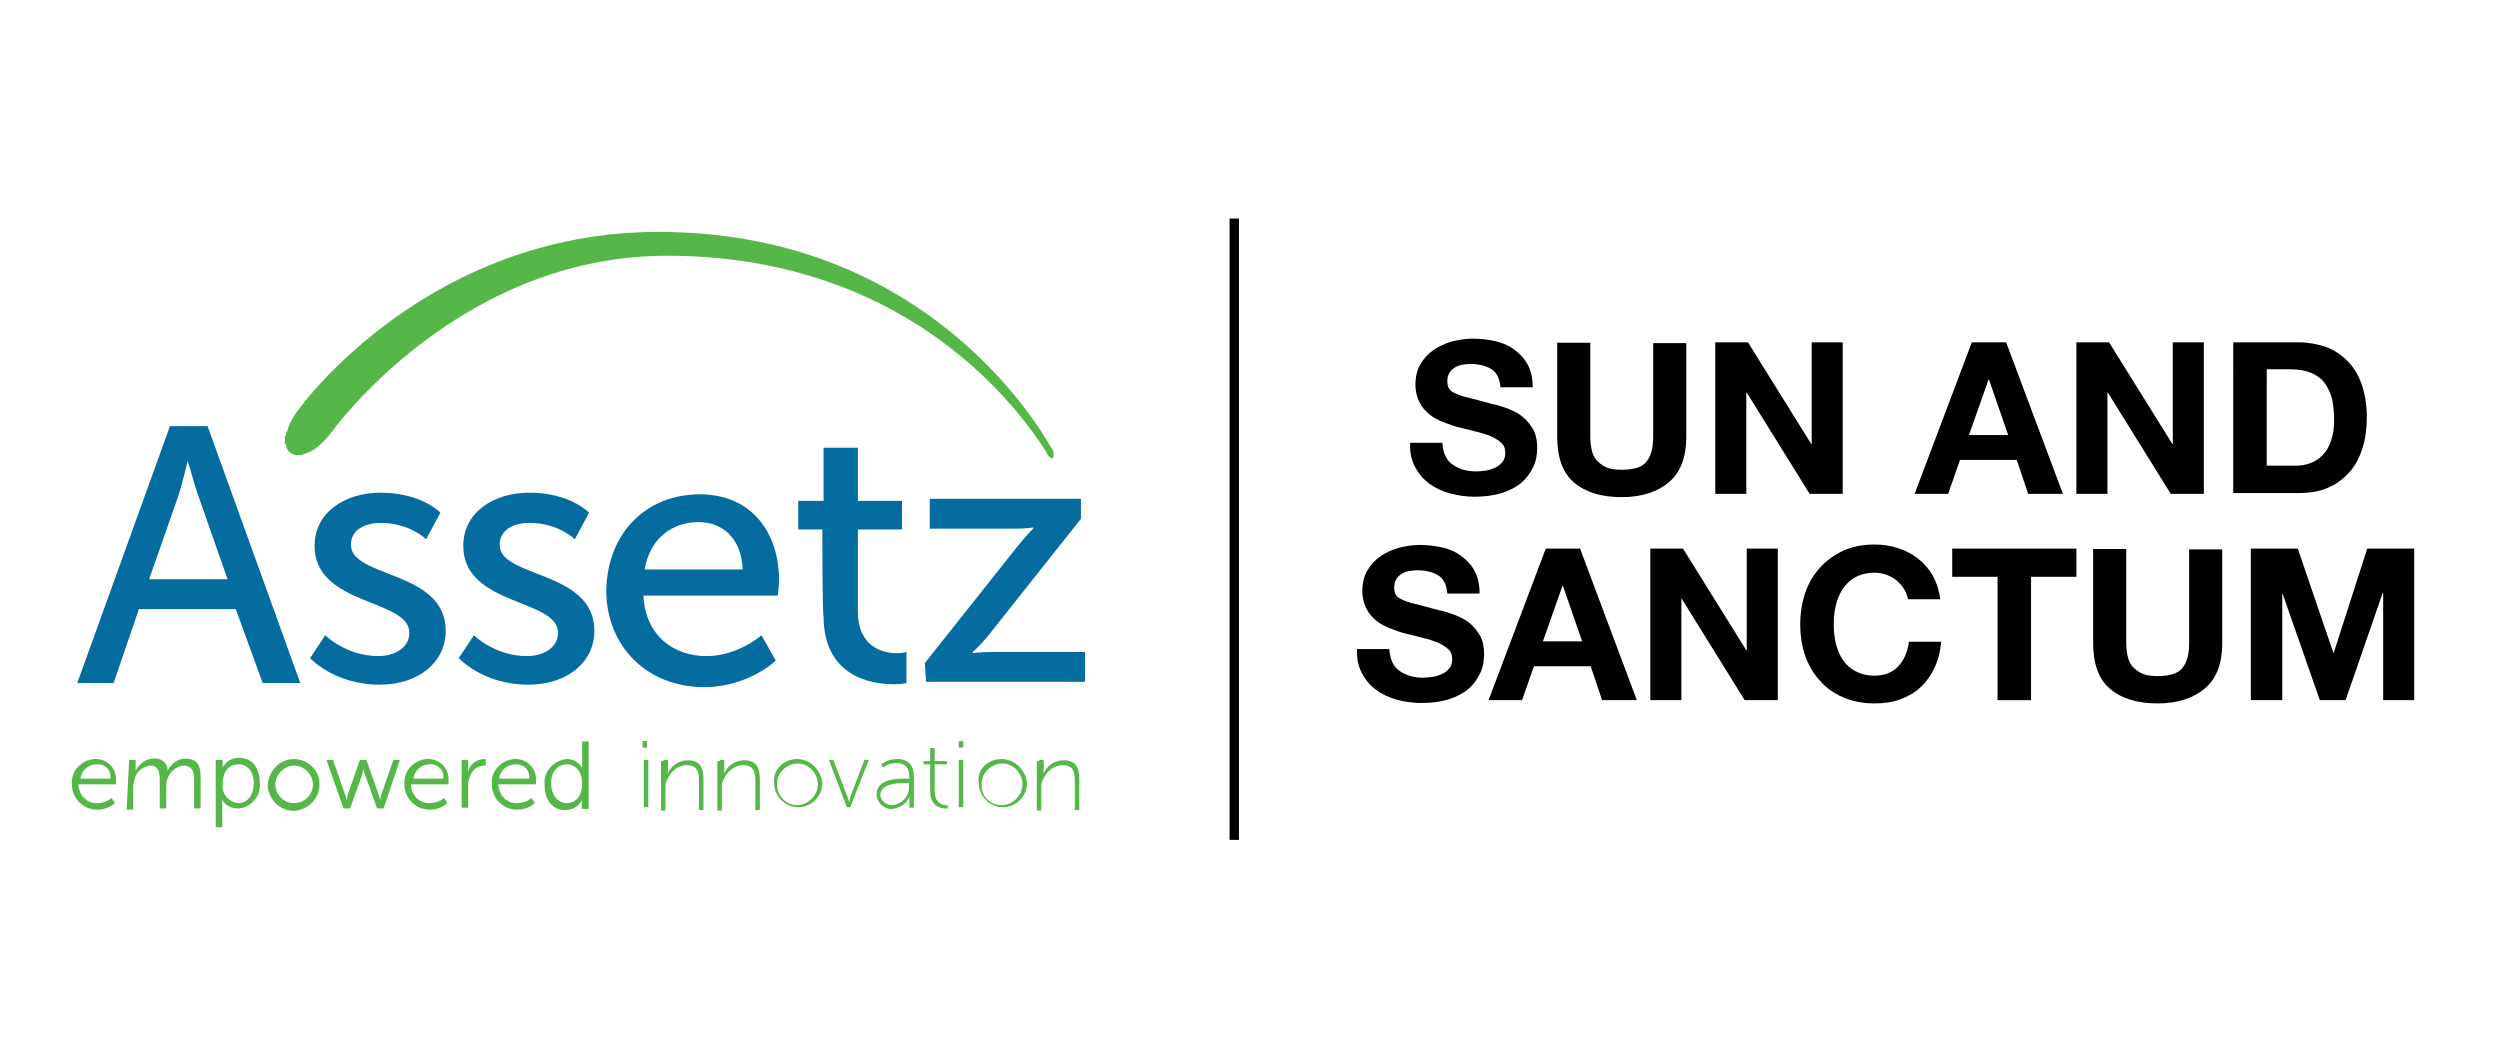 <?xml version="1.0" encoding="utf-8"?>
<!-- Generator: Adobe Illustrator 19.0.0, SVG Export Plug-In . SVG Version: 6.00 Build 0)  -->
<svg version="1.1" id="Layer_1" xmlns="http://www.w3.org/2000/svg" xmlns:xlink="http://www.w3.org/1999/xlink" x="0px" y="0px"
	 viewBox="0 0 612 259" style="enable-background:new 0 0 612 259;" xml:space="preserve">
<style type="text/css">
	.st0{fill:#55B748;}
	.st1{fill:#056C9F;}
</style>
<g id="XMLID_49_">
	<g id="Group_105" transform="translate(-157.591 5885.454)">
		<g id="Group_104" transform="translate(0 -0.144)">
			<path id="Path_424" class="st0" d="M181.1-5699.5c2.7,0,4.9,2.2,4.9,4.9c0,0.3,0,0.3,0,0.5s0,0.8,0,0.8h-9.2
				c0,2.4,1.9,4.6,4.3,4.6h0.3c1.3,0,2.7-0.5,3.5-1.3l0.8,1.3c-1.3,1.1-2.7,1.6-4.3,1.6c-3.2,0-5.9-2.4-6.2-5.7c0-0.3,0-0.3,0-0.5
				c-0.3-3.2,2.2-5.9,5.4-6.2C180.8-5699.5,181.1-5699.5,181.1-5699.5z M184.6-5694.7c0.3-1.9-1.1-3.5-3-3.5h-0.3
				c-2.2,0-3.8,1.6-4,3.5H184.6z"/>
			<path id="Path_425" class="st0" d="M189.2-5699.3h1.6v1.9c0,0.5,0,0.8,0,0.8l0,0c0.8-1.6,2.4-3,4.3-3c1.9-0.3,3.5,1.1,3.5,2.7
				c0,0,0,0,0,0.3l0,0c0.8-1.6,2.4-3,4.3-3c3,0,3.8,1.6,3.8,4.6v7.6h-1.6v-7c0-1.9-0.3-3.5-2.7-3.5c-1.9,0.3-3.2,1.6-3.8,3.2
				c-0.3,0.5-0.3,1.1-0.3,1.6v5.7h-1.6v-7c0-1.9-0.3-3.5-2.4-3.5c-1.9,0.3-3.5,1.6-3.8,3.5c0,0.5-0.3,1.1-0.3,1.6v5.7h-1.6
				L189.2-5699.3L189.2-5699.3z"/>
			<path id="Path_426" class="st0" d="M210.5-5699.3h1.6v1.1c0,0.5,0,0.8,0,0.8l0,0c0.8-1.6,2.4-2.4,4-2.4c3.2,0,5.1,2.4,5.1,6.2
				c0.3,3-1.9,5.7-4.9,6.2c-0.3,0-0.3,0-0.5,0c-1.6,0-3.2-0.8-3.8-2.2l0,0c0,0,0,0.5,0,1.1v5.7h-1.6V-5699.3L210.5-5699.3z
				 M215.9-5688.7c2.2,0,3.8-1.9,3.8-4.9c0-3-1.6-4.6-3.8-4.6c-1.9,0-3.8,1.3-3.8,4.9C211.8-5691.2,213.4-5689,215.9-5688.7
				L215.9-5688.7L215.9-5688.7z"/>
			<path id="Path_427" class="st0" d="M229.6-5699.5c3.2,0,6.2,2.7,6.2,5.9c0,0,0,0,0,0.3c0,3.5-2.7,6.2-6.2,6.5
				c-3.5,0-6.2-2.7-6.5-6.2C223.4-5696.8,226.1-5699.5,229.6-5699.5L229.6-5699.5z M229.6-5688.7c2.7,0,4.6-2.2,4.6-4.6l0,0
				c0-2.4-2.2-4.6-4.6-4.6c-2.4,0-4.6,2.2-4.6,4.6S226.9-5688.7,229.6-5688.7L229.6-5688.7z"/>
			<path id="Path_428" class="st0" d="M237.5-5699.3h1.6l3,8.6c0.3,0.5,0.3,1.3,0.3,1.3l0,0c0,0,0.3-0.8,0.3-1.3l3-8.6h1.6l3,8.6
				c0.3,0.5,0.3,1.3,0.3,1.3l0,0c0,0,0.3-0.8,0.3-1.3l3-8.6h1.6l-4,11.9h-1.6l-3-8.4c-0.3-0.5-0.3-1.3-0.3-1.3l0,0
				c0,0-0.3,0.8-0.3,1.3l-3,8.4h-1.6L237.5-5699.3z"/>
			<path id="Path_429" class="st0" d="M262.5-5699.5c2.7,0,4.9,2.2,4.9,4.9c0,0.3,0,0.3,0,0.5s0,0.8,0,0.8h-9.2
				c0,2.4,1.9,4.6,4.3,4.6h0.3c1.3,0,2.7-0.5,3.5-1.3l0.8,1.3c-1.3,1.1-2.7,1.6-4.3,1.6c-3.2,0-5.9-2.4-6.2-5.7c0-0.3,0-0.3,0-0.5
				c-0.3-3.2,2.2-5.9,5.4-6.2C262.3-5699.5,262.5-5699.5,262.5-5699.5z M266.1-5694.7c0.3-1.9-1.1-3.5-3-3.5h-0.3
				c-2.2,0-3.8,1.6-4,3.5H266.1z"/>
			<path id="Path_430" class="st0" d="M270.6-5699.3h1.6v2.2c0,0.5,0,0.8,0,0.8l0,0c0.3-1.9,1.9-3,3.8-3.2c0.3,0,0.5,0,0.5,0v1.6
				c-0.3,0-0.3,0-0.5,0c-1.6,0-3,1.3-3.5,3c-0.3,0.8-0.3,1.6-0.3,2.4v4.9h-1.6L270.6-5699.3z"/>
			<path id="Path_431" class="st0" d="M283.9-5699.5c2.7,0,4.9,2.2,4.9,4.9c0,0.3,0,0.3,0,0.5s0,0.8,0,0.8h-9.2
				c0,2.4,1.9,4.6,4.3,4.6h0.3c1.3,0,2.7-0.5,3.5-1.3l0.8,1.3c-1.3,1.1-2.7,1.6-4.3,1.6c-3.2,0-5.9-2.4-6.2-5.7c0-0.3,0-0.3,0-0.5
				c-0.3-3.2,2.2-5.9,5.4-6.2C283.3-5699.5,283.6-5699.5,283.9-5699.5z M287.1-5694.7c0.3-1.9-1.1-3.5-3-3.5h-0.3
				c-2.2,0-3.8,1.6-4,3.5H287.1z"/>
			<path id="Path_432" class="st0" d="M296.3-5699.5c1.6,0,3,0.8,3.8,2.2l0,0c0,0,0-0.3,0-0.8v-5.7h1.6v16.5H300v-1.3
				c0-0.3,0-0.5,0-0.8l0,0c-0.8,1.6-2.4,2.4-4,2.4c-3.2,0-5.1-2.4-5.1-6.2c-0.3-3,1.9-5.7,4.9-6.2
				C296-5699.5,296-5699.5,296.3-5699.5z M296.3-5688.7c1.9,0,3.8-1.3,3.8-4.9c0-2.4-1.3-4.6-3.8-4.6c-2.2,0-3.8,1.9-3.8,4.6
				C292.5-5690.9,294.1-5688.7,296.3-5688.7L296.3-5688.7z"/>
			<path id="Path_433" class="st0" d="M314.9-5703.9h1.1v1.6h-1.1V-5703.9z M315.2-5699.3h1.1v11.6h-1.1V-5699.3z"/>
			<path id="Path_434" class="st0" d="M320-5699.3h1.1v2.2c0,0.3,0,0.5,0,1.1l0,0c0.8-1.9,2.7-3.2,4.9-3.2c3,0,3.8,1.9,3.8,4.6v7.6
				h-1.1v-7c0-2.2-0.3-4-3-4c-2.2,0-4,1.6-4.9,3.8c-0.3,0.5-0.3,1.1-0.3,1.6v5.7h-1.1v-12.1H320z"/>
			<path id="Path_435" class="st0" d="M333.8-5699.3h1.1v2.2c0,0.3,0,0.5,0,1.1l0,0c0.8-1.9,2.7-3.2,4.9-3.2c3,0,3.8,1.9,3.8,4.6
				v7.6h-1.1v-7c0-2.2-0.3-4-3-4c-2.2,0-4,1.6-4.9,3.8c-0.3,0.5-0.3,1.1-0.3,1.6v5.7h-1.1v-12.1H333.8z"/>
			<path id="Path_436" class="st0" d="M352.7-5699.5c3.2,0,5.9,2.7,6.2,5.9l0,0c0,3.2-2.7,5.9-5.9,5.9s-5.9-2.7-5.9-5.9l0,0
				C346.7-5696.8,349.4-5699.5,352.7-5699.5L352.7-5699.5z M352.7-5688.2c2.7,0,5.1-2.4,5.1-5.1l0,0c0-2.7-2.2-5.1-4.9-5.1
				c-2.7,0-5.1,2.2-5.1,4.9v0.3C347.8-5690.6,350-5688.2,352.7-5688.2L352.7-5688.2z"/>
			<path id="Path_437" class="st0" d="M360.5-5699.3h1.1l3.5,9.2c0.3,0.5,0.3,0.8,0.3,1.3l0,0c0,0,0.3-0.8,0.3-1.3l3.5-9.2h1.1
				l-4.6,11.6h-0.8L360.5-5699.3z"/>
			<path id="Path_438" class="st0" d="M379.4-5694.7h0.8v-0.3c0-2.7-1.3-3.5-3.2-3.5c-1.1,0-2.4,0.3-3.2,1.1l-0.5-0.8
				c1.1-0.8,2.4-1.3,4-1.3c2.7,0,4,1.6,4,4.3v7.6h-1.1v-1.6c0-0.3,0-0.8,0-1.1l0,0c-0.5,1.6-2.2,2.7-4,3s-3.8-1.3-4-3.2v-0.3
				C372.1-5694.7,377.2-5694.7,379.4-5694.7z M376.1-5688.2c2.4-0.3,4.3-2.4,4-4.9v-0.5h-0.8c-1.9,0-6.2,0-6.2,3
				C373.2-5689.3,374.5-5688.2,376.1-5688.2L376.1-5688.2L376.1-5688.2z"/>
			<path id="Path_439" class="st0" d="M385.3-5698.2h-1.6v-0.8h1.6v-3.2h1.1v3.2h3v0.8h-3v6.5c0,3,1.9,3.5,2.7,3.5
				c0.3,0,0.3,0,0.5,0v0.8c-0.3,0-0.3,0-0.5,0c-1.3,0-3.8-0.5-3.8-4.3V-5698.2L385.3-5698.2z"/>
			<path id="Path_440" class="st0" d="M392.3-5703.9h1.1v1.6h-1.1V-5703.9z M392.3-5699.3h1.1v11.6h-1.1V-5699.3z"/>
			<path id="Path_441" class="st0" d="M402.8-5699.5c3.2,0,5.9,2.7,6.2,5.9l0,0c0,3.2-2.7,5.9-5.9,5.9s-5.9-2.7-5.9-5.9l0,0
				C396.6-5696.8,399.3-5699.5,402.8-5699.5C402.6-5699.5,402.6-5699.5,402.8-5699.5z M402.8-5688.2c2.7,0,5.1-2.4,5.1-5.1l0,0
				c0-2.7-2.2-5.1-4.9-5.1s-5.1,2.2-5.1,4.9v0.3C397.7-5690.6,399.9-5688.2,402.8-5688.2C402.6-5688.2,402.6-5688.2,402.8-5688.2z"
				/>
			<path id="Path_442" class="st0" d="M412-5699.3h1.1v2.2c0,0.3,0,0.5,0,1.1l0,0c0.8-1.9,2.7-3.2,4.9-3.2c3,0,3.8,1.9,3.8,4.6v7.6
				h-1.1v-7c0-2.2-0.3-4-3-4c-2.2,0-4,1.6-4.9,3.8c-0.3,0.5-0.3,1.1-0.3,1.6v5.7h-1.1v-12.1H412z"/>
			<g id="XMLID_46_">
				<g id="XMLID_47_">
					<path id="XMLID_56_" class="st1" d="M215.3-5736.2h-23.7l-6.2,18.1h-8.9l22.7-62.9h9.2l22.7,62.9h-9.2L215.3-5736.2z
						 M203.5-5772.4c0,0-1.3,5.7-2.4,8.9l-7,20h19.2l-7-20C205.1-5766.7,203.7-5772.4,203.5-5772.4L203.5-5772.4z"/>
					<path id="XMLID_20_" class="st1" d="M237.2-5729.8c0,0,5.1,5.1,13,5.1c3.8,0,7.6-1.9,7.6-5.7c0-8.4-23.2-6.5-23.2-21.3
						c0-8.1,7.3-13,16.2-13c10,0,14.6,4.9,14.6,4.9l-3.5,6.5c0,0-4-4-11.1-4c-3.8,0-7.3,1.6-7.3,5.4c0,8.1,23.2,6.2,23.2,21
						c0,7.6-6.5,13.2-16.2,13.2c-11.1,0-17-6.5-17-6.5L237.2-5729.8z"/>
					<path id="XMLID_19_" class="st1" d="M273.6-5729.8c0,0,5.1,5.1,13,5.1c3.8,0,7.6-1.9,7.6-5.7c0-8.4-23.2-6.5-23.2-21.3
						c0-8.1,7.3-13,16.2-13c10,0,14.6,4.9,14.6,4.9l-3.5,6.5c0,0-4-4-11.1-4c-3.8,0-7.3,1.6-7.3,5.4c0,8.1,23.2,6.2,23.2,21
						c0,7.6-6.5,13.2-16.2,13.2c-11.1,0-17-6.5-17-6.5L273.6-5729.8z"/>
					<path id="XMLID_51_" class="st1" d="M328.9-5764.3c12.7,0,19.4,9.4,19.4,21c0,1.1-0.3,3.8-0.3,3.8h-32.9
						c0.5,10,7.6,14.8,15.4,14.8s13.5-5.1,13.5-5.1l3.5,6.2c0,0-6.7,6.5-17.5,6.5c-14.3,0-24-10.3-24-23.7
						C306.3-5755.1,316-5764.3,328.9-5764.3 M339.4-5745.9c-0.3-7.8-5.1-11.6-10.8-11.6c-6.5,0-11.9,4-13.2,11.6H339.4z"/>
					<path id="XMLID_16_" class="st1" d="M358.9-5755.7h-5.9v-7h6.2v-13h8.4v13h10.8v7h-10.8v20c0,8.9,6.2,10.3,9.7,10.3
						c1.3,0,2.2-0.3,2.2-0.3v7.6c0,0-1.3,0.3-3,0.3c-5.7,0-17.3-1.9-17.3-16.7C358.9-5734.6,358.9-5755.7,358.9-5755.7z"/>
					<path id="XMLID_15_" class="st1" d="M384-5723l22.7-28.6c1.9-2.4,3.8-4.3,3.8-4.3v-0.3c0,0-1.3,0.3-4.3,0.3h-21v-7.3h37v4.9
						l-22.7,28.6c-1.9,2.4-3.8,4-3.8,4v0.3c0,0,1.6-0.3,4.6-0.3h22.9v7.3h-38.9L384-5723L384-5723z"/>
					<path id="XMLID_14_" class="st0" d="M415-5775.6c0.3,0.3,0.3,0.5,0.5,1.1c0,0.3,0,0.5,0,1.1l-0.3,0.3H415
						c-0.5-0.3-1.1-0.8-1.3-1.6c-11.9-18.6-40.5-47.8-92.3-48c-51.8-0.3-82.8,43.4-82.8,43.4c-1.3,1.6-2.7,3.2-4.6,4.3
						c-0.8,0.5-1.9,0.8-2.7,1.1c-0.5,0-1.1,0-1.3,0c-1.3-0.3-2.2-1.1-2.4-2.4c0-0.3-0.3-0.3-0.3-0.5c0-0.5,0-1.1,0-1.6
						c0-0.3,0.3-0.3,0.3-0.5c0-0.3,0-0.5,0.3-0.8c0.5-2.2,1.9-4.3,3.2-5.9c0,0,32.1-44.5,90.7-42.9
						C380.2-5827.2,408-5787.8,415-5775.6z"/>
				</g>
			</g>
		</g>
	</g>
	<g id="XMLID_50_">
		<path id="XMLID_52_" d="M353.9,111.7c0.4,0.9,1,1.6,1.8,2.1c0.7,0.5,1.6,0.9,2.6,1.2c1,0.3,2,0.4,3.1,0.4c0.7,0,1.5-0.1,2.3-0.2
			c0.8-0.1,1.6-0.4,2.3-0.7c0.7-0.3,1.3-0.8,1.8-1.4c0.5-0.6,0.7-1.4,0.7-2.3c0-1-0.3-1.8-1-2.4c-0.6-0.6-1.5-1.1-2.5-1.6
			c-1-0.4-2.2-0.8-3.5-1.1c-1.3-0.3-2.6-0.7-4-1c-1.4-0.3-2.7-0.8-4-1.3c-1.3-0.5-2.5-1.1-3.5-1.9c-1-0.8-1.9-1.8-2.5-3
			c-0.6-1.2-1-2.6-1-4.3c0-1.9,0.4-3.6,1.2-5c0.8-1.4,1.9-2.6,3.2-3.5c1.3-0.9,2.8-1.6,4.5-2.1c1.7-0.4,3.3-0.7,5-0.7
			c1.9,0,3.8,0.2,5.6,0.6c1.8,0.4,3.4,1.1,4.7,2.1c1.4,1,2.5,2.2,3.3,3.7c0.8,1.5,1.2,3.3,1.2,5.5h-7.9c-0.1-1.1-0.3-2-0.7-2.8
			c-0.4-0.7-0.9-1.3-1.6-1.7c-0.7-0.4-1.4-0.7-2.3-0.9c-0.8-0.2-1.8-0.3-2.8-0.3c-0.7,0-1.3,0.1-2,0.2c-0.7,0.1-1.3,0.4-1.8,0.7
			c-0.5,0.3-1,0.8-1.3,1.3c-0.3,0.5-0.5,1.2-0.5,2c0,0.7,0.1,1.3,0.4,1.8c0.3,0.5,0.8,0.9,1.6,1.2c0.8,0.4,1.9,0.8,3.4,1.1
			c1.4,0.4,3.3,0.9,5.6,1.5c0.7,0.1,1.7,0.4,2.9,0.8c1.2,0.4,2.4,0.9,3.7,1.7c1.2,0.8,2.3,1.9,3.1,3.2c0.9,1.3,1.3,3,1.3,5.1
			c0,1.7-0.3,3.3-1,4.7s-1.6,2.7-2.9,3.8c-1.3,1.1-2.9,1.9-4.8,2.5c-1.9,0.6-4.1,0.9-6.7,0.9c-2,0-4-0.3-5.9-0.8
			c-1.9-0.5-3.6-1.3-5.1-2.4c-1.5-1.1-2.6-2.4-3.5-4.1c-0.9-1.7-1.3-3.6-1.2-5.9h7.9C353.2,109.8,353.4,110.9,353.9,111.7z"/>
		<path id="XMLID_54_" d="M408.6,118c-2.8,2.4-6.7,3.7-11.6,3.7c-5,0-8.9-1.2-11.7-3.6c-2.8-2.4-4.1-6.2-4.1-11.2v-23h8.1v23
			c0,1,0.1,2,0.3,3c0.2,1,0.5,1.8,1.1,2.6c0.6,0.7,1.3,1.3,2.3,1.8c1,0.5,2.3,0.7,4,0.7c2.9,0,4.9-0.6,6-1.9
			c1.1-1.3,1.7-3.3,1.7-6.1v-23h8.1v23C412.8,111.9,411.4,115.6,408.6,118z"/>
		<path id="XMLID_57_" d="M427.9,83.8l15.5,24.9h0.1V83.8h7.6v37.1h-8.1l-15.4-24.8h-0.1v24.8h-7.6V83.8H427.9z"/>
		<path id="XMLID_59_" d="M491.1,83.8l13.9,37.1h-8.5l-2.8-8.3h-13.9l-2.9,8.3h-8.2l14-37.1H491.1z M491.6,106.5l-4.7-13.6h-0.1
			l-4.8,13.6H491.6z"/>
		<path id="XMLID_62_" d="M516.3,83.8l15.5,24.9h0.1V83.8h7.6v37.1h-8.1l-15.4-24.8h-0.1v24.8h-7.6V83.8H516.3z"/>
		<path id="XMLID_64_" d="M562.6,83.8c2.4,0,4.6,0.4,6.7,1.1c2.1,0.8,3.8,1.9,5.3,3.4c1.5,1.5,2.7,3.4,3.5,5.7c0.8,2.3,1.3,5,1.3,8
			c0,2.7-0.3,5.2-1,7.5c-0.7,2.3-1.7,4.3-3.1,5.9s-3.1,3-5.2,3.9c-2.1,1-4.6,1.4-7.4,1.4h-16V83.8H562.6z M562.1,114
			c1.2,0,2.3-0.2,3.4-0.6c1.1-0.4,2.1-1,3-1.9c0.9-0.9,1.6-2,2.1-3.5c0.5-1.4,0.8-3.1,0.8-5.2c0-1.9-0.2-3.6-0.5-5.1
			c-0.4-1.5-1-2.8-1.8-3.9c-0.8-1.1-1.9-1.9-3.3-2.5c-1.4-0.6-3.1-0.9-5.1-0.9h-5.8V114H562.1z"/>
		<path id="XMLID_67_" d="M340.9,162.2c0.4,0.9,1,1.6,1.8,2.1c0.7,0.5,1.6,0.9,2.6,1.2c1,0.3,2,0.4,3.1,0.4c0.7,0,1.5-0.1,2.3-0.2
			c0.8-0.1,1.6-0.4,2.3-0.7c0.7-0.3,1.3-0.8,1.8-1.4c0.5-0.6,0.7-1.4,0.7-2.3c0-1-0.3-1.8-1-2.4c-0.6-0.6-1.5-1.1-2.5-1.6
			c-1-0.4-2.2-0.8-3.5-1.1c-1.3-0.3-2.6-0.7-4-1c-1.4-0.3-2.7-0.8-4-1.3c-1.3-0.5-2.5-1.1-3.5-1.9c-1-0.8-1.9-1.8-2.5-3
			c-0.6-1.2-1-2.6-1-4.3c0-1.9,0.4-3.6,1.2-5c0.8-1.4,1.9-2.6,3.2-3.5c1.3-0.9,2.8-1.6,4.5-2.1c1.7-0.4,3.3-0.7,5-0.7
			c1.9,0,3.8,0.2,5.6,0.6c1.8,0.4,3.4,1.1,4.7,2.1c1.4,1,2.5,2.2,3.3,3.7c0.8,1.5,1.2,3.3,1.2,5.5h-7.9c-0.1-1.1-0.3-2-0.7-2.8
			c-0.4-0.7-0.9-1.3-1.6-1.7c-0.7-0.4-1.4-0.7-2.3-0.9c-0.8-0.2-1.8-0.3-2.8-0.3c-0.7,0-1.3,0.1-2,0.2c-0.7,0.1-1.3,0.4-1.8,0.7
			c-0.5,0.3-1,0.8-1.3,1.3c-0.3,0.5-0.5,1.2-0.5,2c0,0.7,0.1,1.3,0.4,1.8c0.3,0.5,0.8,0.9,1.6,1.2c0.8,0.4,1.9,0.8,3.4,1.1
			c1.4,0.4,3.3,0.9,5.6,1.5c0.7,0.1,1.7,0.4,2.9,0.8c1.2,0.4,2.4,0.9,3.7,1.7c1.2,0.8,2.3,1.9,3.1,3.2c0.9,1.3,1.3,3,1.3,5.1
			c0,1.7-0.3,3.3-1,4.7s-1.6,2.7-2.9,3.8c-1.3,1.1-2.9,1.9-4.8,2.5c-1.9,0.6-4.1,0.9-6.7,0.9c-2,0-4-0.3-5.9-0.8
			c-1.9-0.5-3.6-1.3-5.1-2.4c-1.5-1.1-2.6-2.4-3.5-4.1c-0.9-1.7-1.3-3.6-1.2-5.9h7.9C340.2,160.3,340.5,161.4,340.9,162.2z"/>
		<path id="XMLID_69_" d="M386.8,134.3l13.9,37.1h-8.5l-2.8-8.3h-13.9l-2.9,8.3h-8.2l14-37.1H386.8z M387.3,157l-4.7-13.6h-0.1
			l-4.8,13.6H387.3z"/>
		<path id="XMLID_72_" d="M412,134.3l15.5,24.9h0.1v-24.9h7.6v37.1h-8.1l-15.4-24.8h-0.1v24.8h-7.6v-37.1H412z"/>
		<path id="XMLID_74_" d="M466.1,144.2c-0.5-0.8-1.1-1.5-1.8-2.1c-0.7-0.6-1.5-1-2.5-1.4c-0.9-0.3-1.9-0.5-2.9-0.5
			c-1.8,0-3.4,0.4-4.7,1.1c-1.3,0.7-2.3,1.7-3.1,2.9c-0.8,1.2-1.4,2.6-1.7,4.1c-0.4,1.5-0.5,3.1-0.5,4.7c0,1.6,0.2,3.1,0.5,4.5
			c0.4,1.5,0.9,2.8,1.7,4c0.8,1.2,1.8,2.1,3.1,2.8c1.3,0.7,2.8,1.1,4.7,1.1c2.5,0,4.4-0.8,5.8-2.3c1.4-1.5,2.3-3.5,2.6-6h7.9
			c-0.2,2.3-0.7,4.4-1.6,6.3c-0.9,1.9-2,3.5-3.4,4.8c-1.4,1.3-3.1,2.3-5,3c-1.9,0.7-4,1-6.3,1c-2.8,0-5.4-0.5-7.7-1.5
			c-2.3-1-4.2-2.3-5.7-4.1c-1.6-1.7-2.8-3.8-3.6-6.1s-1.2-4.9-1.2-7.6c0-2.8,0.4-5.3,1.2-7.7c0.8-2.4,2-4.4,3.6-6.2s3.5-3.1,5.7-4.2
			c2.3-1,4.8-1.5,7.7-1.5c2,0,4,0.3,5.8,0.9s3.4,1.4,4.9,2.6c1.4,1.1,2.6,2.5,3.6,4.2c0.9,1.7,1.5,3.6,1.8,5.7h-7.9
			C466.9,145.8,466.6,145,466.1,144.2z"/>
		<path id="XMLID_76_" d="M477.9,141.2v-6.9h30.4v6.9h-11.1v30.2H489v-30.2H477.9z"/>
		<path id="XMLID_78_" d="M539.8,168.5c-2.8,2.4-6.7,3.7-11.6,3.7c-5,0-8.9-1.2-11.7-3.6c-2.8-2.4-4.1-6.2-4.1-11.2v-23h8.1v23
			c0,1,0.1,2,0.3,3c0.2,1,0.5,1.8,1.1,2.6c0.6,0.7,1.3,1.3,2.3,1.8c1,0.5,2.3,0.7,4,0.7c2.9,0,4.9-0.6,6-1.9
			c1.1-1.3,1.7-3.3,1.7-6.1v-23h8.1v23C544,162.4,542.6,166.1,539.8,168.5z"/>
		<path id="XMLID_80_" d="M562.5,134.3l8.7,25.5h0.1l8.2-25.5h11.5v37.1h-7.6v-26.3h-0.1l-9.1,26.3h-6.3l-9.1-26h-0.1v26H551v-37.1
			H562.5z"/>
	</g>
	<rect id="XMLID_48_" x="301" y="53.5" width="2.3" height="152.1"/>
</g>
</svg>
